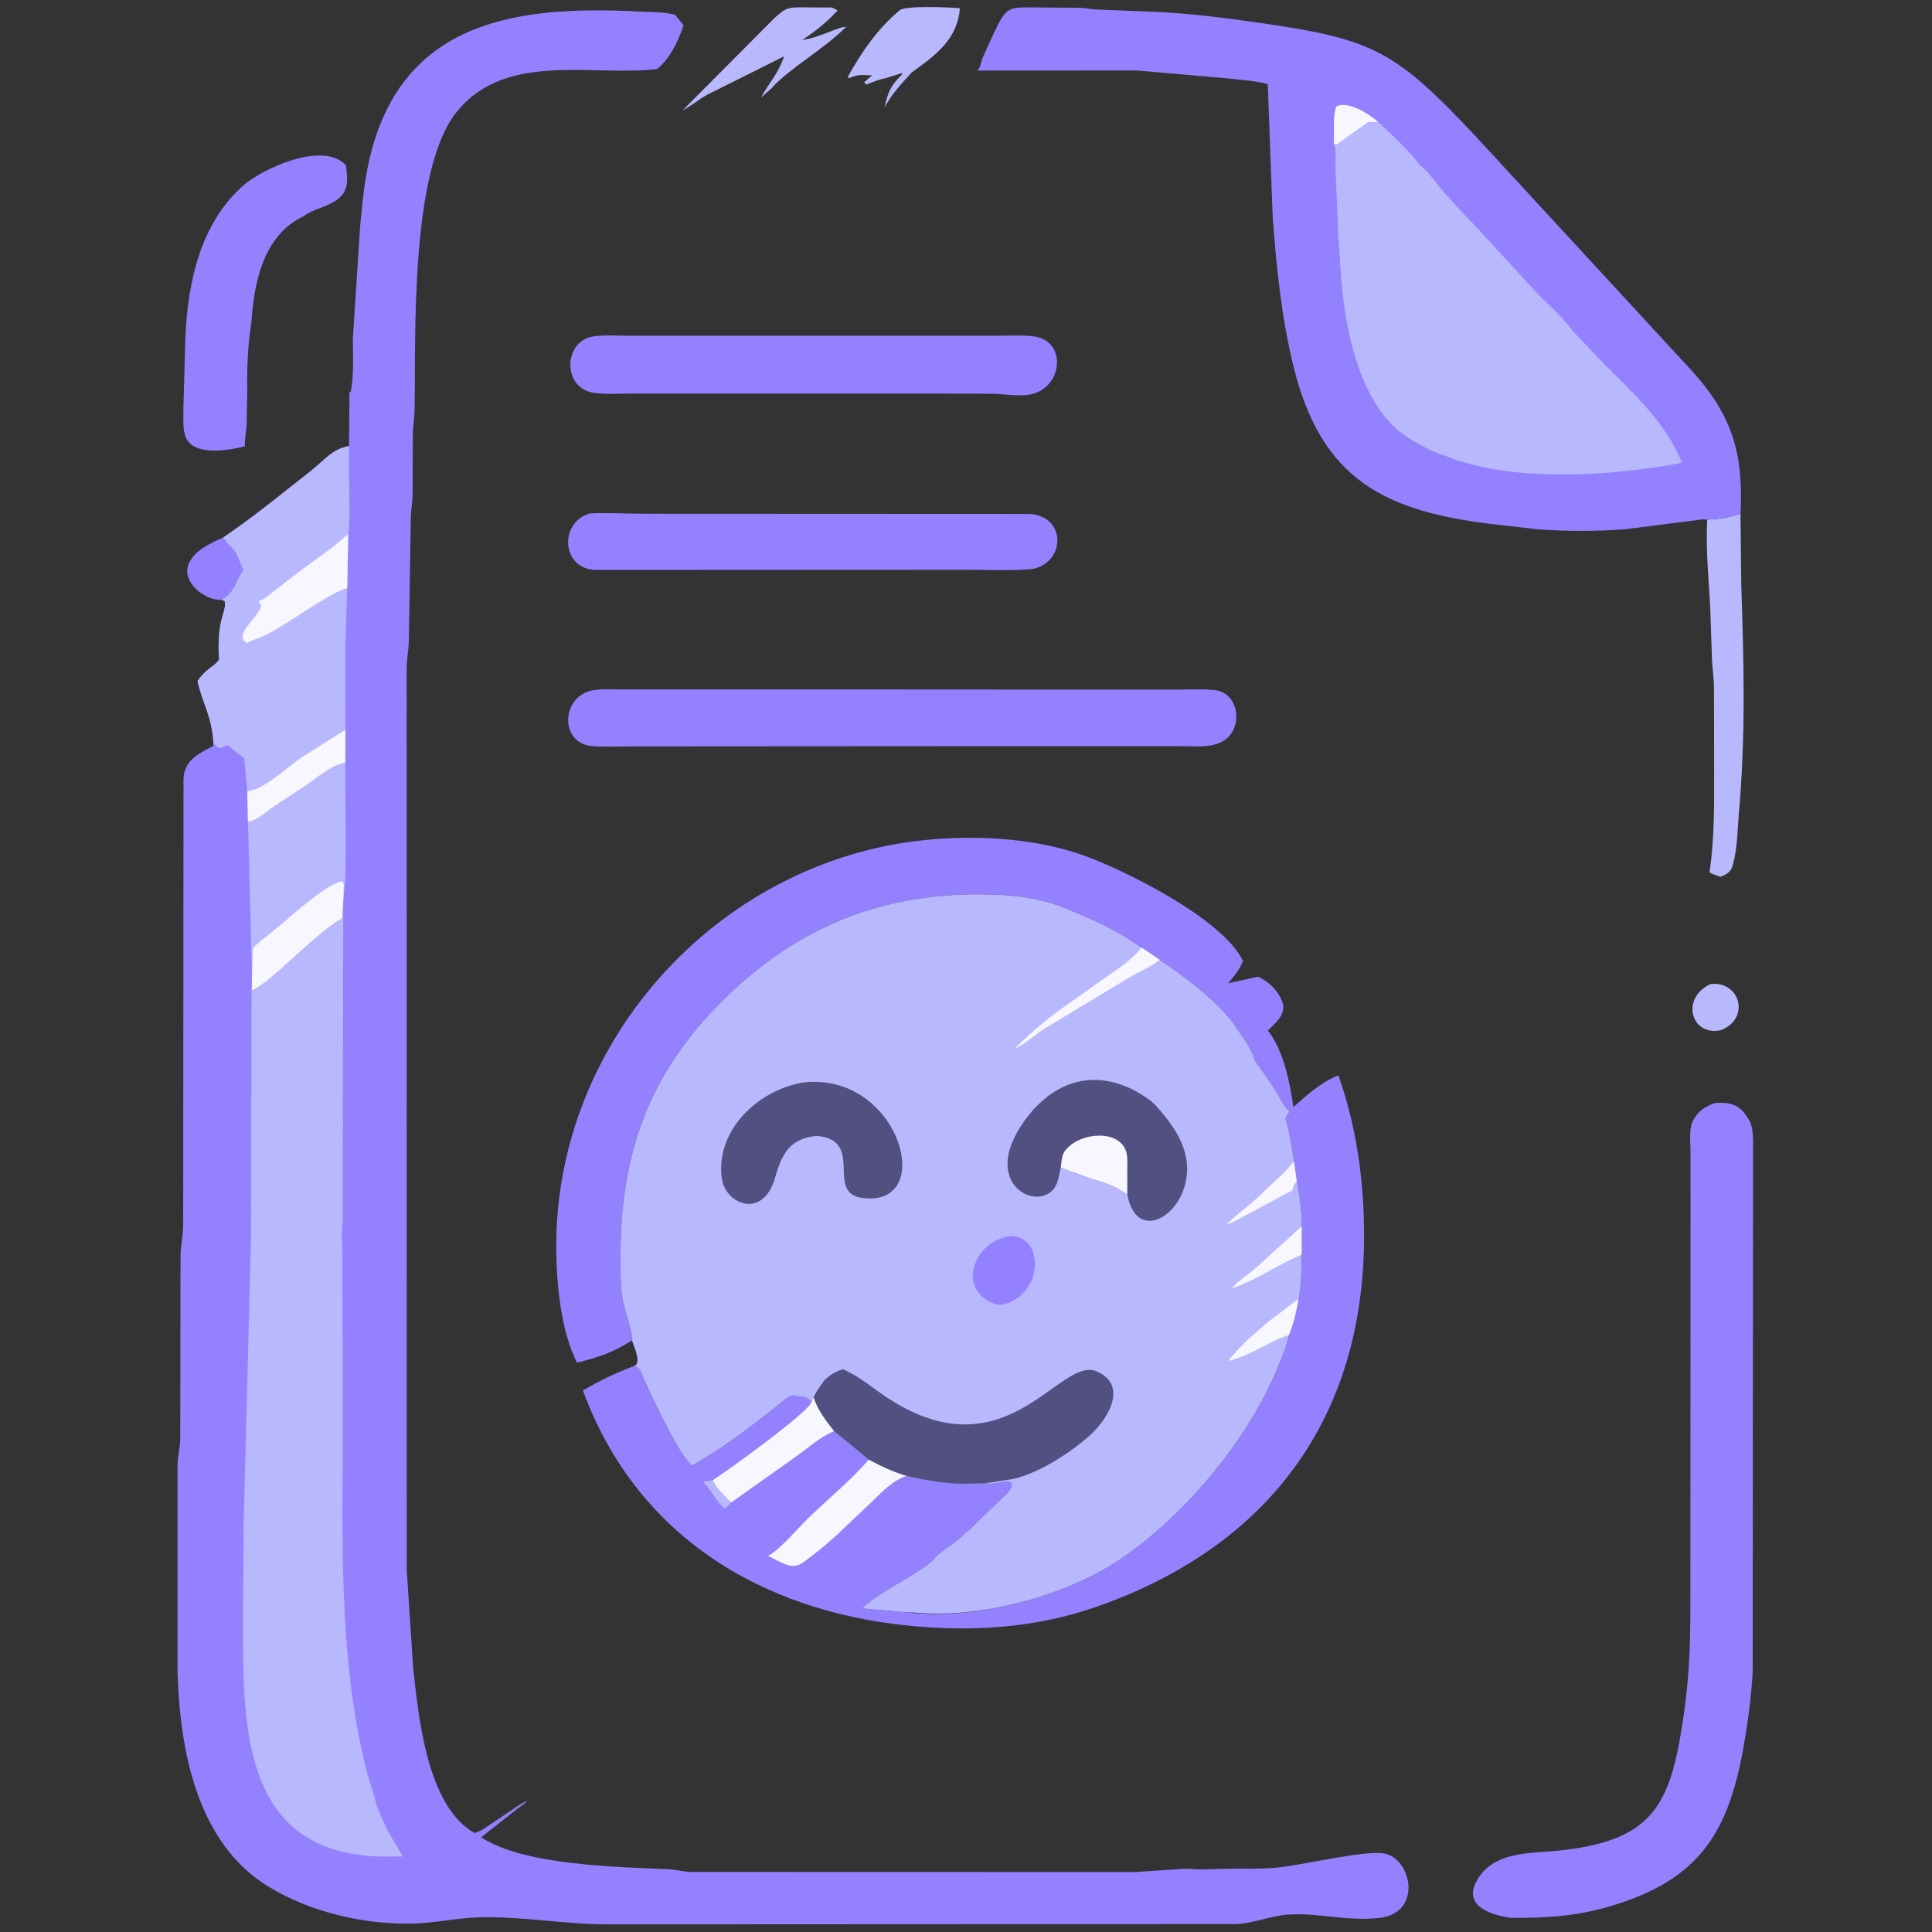 <?xml version="1.0" encoding="utf-8" ?>
<svg xmlns="http://www.w3.org/2000/svg" xmlns:xlink="http://www.w3.org/1999/xlink" width="512" height="512">
	<rect width="100%" height="100%" fill="#333333" stroke="none"/>
	<path fill="#B8B8FF" d="M453.285 260.779C461.164 259.859 463.993 269.985 455.987 273.024C448.171 274.658 445.284 264.569 453.285 260.779Z"/>
	<path fill="#9381FF" d="M59.217 142.401L59.423 142.822C60.136 144.223 61.401 144.905 62.238 146.125C63.135 147.432 63.691 149.551 64.483 151.018L64.347 151.219C62.348 154.228 62.254 156.848 58.755 158.964C54.449 159.268 48.368 154.465 49.839 149.913C51.125 145.933 55.752 144.012 59.217 142.401Z"/>
	<path fill="#B8B8FF" d="M224.219 7.102C218.518 12.945 208.932 18.278 204.544 23.324L201.682 25.875C203.783 21.847 205.976 20.057 207.818 14.906L187.46 25.08C185.181 26.338 183.207 28.063 180.902 29.251L205.327 4.694C208.092 2.284 208.528 1.943 212.152 1.949L220.488 1.99L221.964 2.75C219.29 5.786 215.988 8.353 212.619 10.578C217.157 10.035 222.002 7.105 224.219 7.102Z"/>
	<path fill="#B8B8FF" d="M224.614 20.48C228.273 13.841 232.557 7.609 238.444 2.71C240.002 1.413 251.84 1.923 254.372 2.195L254.226 3.625C252.957 11.173 247.396 14.974 241.626 19.204C238.909 22.157 236.33 24.877 234.43 28.45C235.308 24.367 236.045 22.684 239.142 19.628L238.938 19.384L234.763 20.715C232.921 21.026 231.212 21.801 229.459 22.421L229.037 21.767L231.124 19.991C228.86 19.88 227.215 19.654 225.129 20.674L224.614 20.48Z"/>
	<path fill="#B8B8FF" d="M461.251 136.127L461.447 154.625C462.122 175.237 462.666 194.356 460.853 215.125C460.462 219.597 460.46 224.527 459.302 228.875L459.217 229.203C458.864 230.492 458.35 231.14 457.187 231.806L455.977 232.355C454.963 232.025 453.947 231.746 453.031 231.187L453.064 230.974C454.408 221.884 454.26 212.605 454.263 203.447L454.219 181.689C454.16 179.476 453.824 177.322 453.703 175.125L453.267 161.945C452.874 153.524 452.034 146.578 452.407 137.732C455.487 137.546 458.156 137.183 461.251 136.127Z"/>
	<path fill="#9381FF" d="M64.916 118.267C60.719 119.315 50.568 121.283 48.981 115.15C48.41 112.941 48.615 110.224 48.606 107.945L49.131 89.133C49.807 74.697 53.081 59.377 64.299 49.3C69.425 44.696 85.742 37.224 91.66 43.801C92.615 49.846 91.738 52.238 86.258 54.587C84.381 55.33 81.975 56.085 80.396 57.347C69.894 62.258 67.315 74.776 66.638 85.3C65.687 91.199 65.432 97.335 65.526 103.308L65.366 112.478C65.256 114.325 64.771 116.448 64.916 118.267Z"/>
	<path fill="#9381FF" d="M156.366 136.057C161.296 135.842 166.387 136.147 171.339 136.156L272.555 136.202C282.337 136.465 282.655 148.48 274.071 150.722L273.881 150.757C268.242 151.334 262.3 150.992 256.624 150.992L157.746 151.04C148.646 150.681 148.189 138.324 156.366 136.057Z"/>
	<path fill="#9381FF" d="M186.564 88.983L263.511 88.986C266.83 88.989 270.409 88.738 273.699 89.106C283.076 90.155 281.636 102.941 272.979 104.554C269.932 105.122 266.13 104.417 263.007 104.353L244.687 104.292L167.737 104.302C164.506 104.302 161.078 104.522 157.866 104.184C148.738 103.225 149.296 90.352 157.19 89.166C160.353 88.692 163.917 88.984 167.125 88.983L186.564 88.983Z"/>
	<path fill="#9381FF" d="M223.479 182.708L310.588 182.754C314.296 182.76 318.207 182.517 321.887 182.886C327.804 183.479 329.351 191.315 325.625 195.219C322.48 198.515 316.937 197.734 312.815 197.736L255.063 197.742L168.562 197.798C164.773 197.805 160.914 197.987 157.136 197.737C148.069 197.135 148.735 184.516 156.983 182.966L157.375 182.899C159.687 182.492 162.25 182.702 164.599 182.702L223.479 182.708Z"/>
	<path fill="#9381FF" d="M454.631 292.29C458.349 292.088 460.956 292.583 463.068 296.105L463.392 296.649C464.868 298.706 464.562 302.978 464.576 305.491L464.481 443C464.214 448.222 463.55 453.712 462.745 458.875C458.948 483.223 452.383 497.12 428.264 504.704C418.399 507.805 410.395 508.313 400.235 508.254C395.079 507.424 387.705 505.155 391.293 498.544C395.661 490.498 405.334 491.241 413.052 490.436C438.139 487.821 442.584 478.308 445.978 456.052C447.61 445.358 447.976 436.499 447.97 425.678L448.01 305.386C448.011 302.997 447.519 299.085 448.677 296.948L448.864 296.625C450.202 294.295 452.118 293.085 454.631 292.29Z"/>
	<path fill="#9381FF" d="M167.483 355.205C162.655 358.363 158.438 359.763 152.897 361.118C148.655 352.601 147.484 340.59 147.409 331.021C146.966 275.035 191.798 226.616 247.844 222.374C260.711 221.4 274.878 222.34 287.017 226.636C297.819 230.458 324.036 243.428 329.406 254.663C328.449 257.064 327.078 258.663 325.425 260.593L333.38 258.84C336.057 260.023 338.618 262.379 339.689 265.163L339.812 265.5C341.015 268.734 338.108 270.996 336.021 273.081C340.159 278.51 341.827 286.716 342.758 293.396C346.315 290.215 350.193 286.722 354.695 284.979C359.54 298.782 361.48 312.943 361.489 327.479C361.52 375.615 336.289 409.905 290.45 425.856C274.426 431.433 257.816 432.492 241.02 430.839C201.082 426.909 168.432 406.495 154.483 368.512C158.748 365.925 163.291 363.793 167.956 362.044C168.821 362.266 168.93 362.26 169.546 362.966C171.393 367.372 179.774 385.619 183.374 388.404C189.631 384.922 196.543 379.958 202.141 375.554L207.16 371.612C208.18 370.826 209.701 369.23 211.025 370.008L212.802 370.179C213.747 370.269 214.368 370.833 215.092 371.399C215.222 370.94 215.393 370.65 215.635 370.244C216.626 373.583 218.94 376.546 221.062 379.25L230.26 386.812C233.491 388.544 236.711 390.062 240.233 391.105C245.046 392.264 249.771 393.051 254.728 393.203L259.703 393.14C260.023 393.126 260.859 392.967 261.114 393.099L261.376 393.137C265.072 393.644 268.132 391.087 268.125 394L267.751 394.562C267.229 395.66 265.942 396.622 265.079 397.484L256.649 405.615C256.045 406.219 256.739 405.577 256.001 406.001L255.544 406.493C253.079 409.233 249.146 410.816 247.037 413.695C241.182 418.402 234.026 421.191 228.396 426.253L240.271 427.289C240.711 427.306 241.677 427.249 242.044 427.466C259.795 429.104 282.436 422.973 296.899 413.201C313.813 401.773 330.498 381.928 338.46 362.787C339.693 359.824 340.94 357.019 341.567 353.853C342.882 350.691 343.542 347.537 344.137 344.183L344.19 344.154C344.876 340.301 344.937 336.423 344.973 332.522L344.973 324.959C345.121 321.137 344.369 316.787 343.655 313.019L342.914 307.708C342.374 303.968 341.786 299.93 340.654 296.322L341.779 294.576C339.899 292.819 339.11 290.632 337.755 288.5L332.545 281C332.219 279.588 331.258 277.992 330.594 276.689L327.612 272.283C323.458 265.874 313.503 258.48 307.343 254.357L302.516 251.084C298.071 247.996 293.217 245.327 288.243 243.2L283.586 241.19C275.637 237.726 267.579 236.979 258.995 237C231.624 237.068 209.543 246.7 190.164 266.496C171.786 285.271 164.398 306.33 164.441 332.552C164.449 336.869 164.3 341.454 165.292 345.695C166.012 348.777 167.296 351.898 167.566 355.059L167.483 355.205Z"/>
	<path fill="#B8B8FF" d="M186.272 392.575C187.18 392.564 187.988 392.482 188.874 392.284C190.238 394.897 191.661 396.019 193.602 398.035L193.765 398.179C193.24 398.728 192.677 399.474 191.988 399.782C189.809 397.838 188.366 394.753 186.272 392.575Z"/>
	<path fill="#F8F7FF" d="M215.635 370.244C216.626 373.583 218.94 376.546 221.062 379.25C217.384 380.779 214.118 383.726 210.887 386.038L193.765 398.179L193.602 398.035C191.661 396.019 190.238 394.897 188.874 392.284C192.475 390.003 215.019 373.777 215.092 371.399C215.222 370.94 215.393 370.65 215.635 370.244Z"/>
	<path fill="#F8F7FF" d="M203.505 412.323C206.277 411.159 212.167 404.246 214.513 402.001C219.81 396.933 225.431 392.345 230.26 386.812C233.491 388.544 236.711 390.062 240.233 391.105C236.233 392.537 233.756 395.42 230.751 398.268L221.398 407.129C218.724 409.577 215.834 411.853 212.922 414.011C209.971 416.199 207.584 414.278 203.943 412.551L203.505 412.323Z"/>
	<path fill="#9381FF" d="M452.229 137.732C451.393 137.503 450.189 137.768 449.32 137.881L430.625 140.265C423.256 140.826 415.177 140.815 407.827 140.309L397.766 139.158C367.08 135.842 350.06 127.386 342.634 96.501C339.555 83.694 338.223 70.49 337.271 57.375L335.968 22.325C332.811 21.367 328.723 21.192 325.43 20.785L301.172 18.67L259.103 18.708C259.924 17.579 259.955 16.398 260.469 15.155L263.358 8.819C266.941 1.295 267.211 1.979 275.191 1.971L286.52 2.076C287.773 2.151 288.999 2.42 290.25 2.507L306.835 3.172C315.507 3.593 324.333 4.711 332.924 5.932C363.887 10.333 369.485 13.147 391.171 36.232L448.614 98.55C459.403 110.522 462.006 120.747 461.256 136.127C458.156 137.183 455.487 137.546 452.229 137.732Z"/>
	<path fill="#F8F7FF" d="M353.451 38.002C353.736 34.874 353.061 31.253 354.12 28.249C357.184 26.515 363.032 30.341 365.245 32.347C364.396 32.362 363.546 32.402 362.699 32.307L354 38.523L353.451 38.002Z"/>
	<path fill="#B8B8FF" d="M365.245 32.347L367.997 34.885C370.812 37.682 373.932 40.477 376.226 43.724C379.292 46.053 381.392 49.892 384.183 52.559C386.797 55.684 389.7 58.471 392.437 61.472L406.974 77.321C410.19 80.695 414.072 83.85 416.749 87.68L425.118 96.456C433 104.349 441.509 112.045 445.72 122.644C427.078 126.245 400.38 127.903 383.17 120.857C379.163 119.54 375.466 117.61 372.025 115.193L370.648 114.182C359.954 105.116 356.468 86.984 355.398 73.409L354.689 62.848L353.933 44.672C353.888 42.532 354.071 40.092 353.654 38.002L354 38.523L362.699 32.307C363.546 32.402 364.396 32.362 365.245 32.347Z"/>
	<path fill="#B8B8FF" d="M167.566 355.059C167.296 351.898 166.012 348.777 165.292 345.695C164.3 341.454 164.449 336.869 164.441 332.552C164.398 306.33 171.786 285.271 190.164 266.496C209.543 246.7 231.624 237.068 258.995 237C267.579 236.979 275.637 237.726 283.586 241.19L288.243 243.2C293.217 245.327 298.071 247.996 302.516 251.084L307.343 254.357C313.503 258.48 323.458 265.874 327.612 272.283L330.594 276.689C331.258 277.992 332.219 279.588 332.545 281L337.755 288.5C339.11 290.632 339.899 292.819 341.779 294.576L340.654 296.322C341.786 299.93 342.374 303.968 342.914 307.708L343.655 313.019C344.369 316.787 345.121 321.137 344.973 324.959L344.971 332.522C344.937 336.423 344.876 340.301 344.19 344.154L344.137 344.183C343.542 347.537 342.882 350.691 341.567 353.853C340.94 357.019 339.693 359.824 338.46 362.787C330.498 381.928 313.813 401.773 296.899 413.201C282.436 422.973 259.795 429.104 242.044 427.315C241.677 427.249 240.711 427.306 240.271 427.289L228.396 426.253C234.026 421.191 241.182 418.402 247.037 413.695C249.146 410.816 253.079 409.233 255.544 406.493L256.001 406.001C256.739 405.577 256.045 406.219 256.649 405.615L265.079 397.484C265.942 396.622 267.229 395.66 267.751 394.562L268.125 394C268.132 391.087 265.072 393.644 261.376 393.137L261.114 393.099C260.859 392.967 260.023 393.126 259.703 393.14L254.728 393.203C249.771 393.051 245.046 392.264 240.233 391.105C236.711 390.062 233.491 388.544 230.26 386.812L221.062 379.25C218.94 376.546 216.626 373.583 215.635 370.244C215.393 370.65 215.222 370.94 215.092 371.399C214.368 370.833 213.747 370.269 212.802 370.179L211.025 370.008C209.701 369.23 208.18 370.826 207.16 371.612L202.141 375.554C196.543 379.958 189.631 384.922 183.374 388.404C179.774 385.619 171.393 367.372 169.546 362.966C168.93 362.26 168.821 362.266 167.956 362.044C169.549 361.601 168.843 359.259 168.439 357.924L167.483 355.205L167.566 355.059Z"/>
	<path fill="#F8F7FF" d="M342.914 307.708L343.655 313.019C342.964 313.807 342.726 314.431 342.485 315.45L331.901 321.123C329.62 322.285 327.398 323.677 325.007 324.596C327.578 321.957 330.478 319.806 333.254 317.402L337.875 312.988C338.99 311.942 340.2 310.994 341.176 309.811L342.914 307.708Z"/>
	<path fill="#F8F7FF" d="M344.971 332.522C338.565 335.125 333.382 339.033 326.466 341.444C328.239 339.392 330.568 337.932 332.625 336.187L344.973 324.959L344.971 332.522Z"/>
	<path fill="#F8F7FF" d="M341.567 353.853C337.277 354.927 331.952 359.053 325.479 360.687C328.554 356.717 332.604 353.256 336.436 350.03L344.137 344.183C343.542 347.537 342.882 350.691 341.567 353.853Z"/>
	<path fill="#F8F7FF" d="M302.516 251.084L307.343 254.357C305.07 256.159 302.499 257.218 299.982 258.613L276.229 272.958C273.759 274.723 271.592 276.617 268.855 277.999C272.527 274.225 276.882 270.5 281.158 267.41L292.313 259.513C296.033 256.897 299.694 254.74 302.516 251.084Z"/>
	<path fill="#9381FF" d="M267.71 327.576C277.341 327.429 276.346 344.274 264.832 345.843C253.465 343.192 257.008 329.273 267.71 327.576Z"/>
	<path fill="#525081" d="M213.155 286.833C238.468 284.199 248.506 320.159 228.495 317.464C218.562 316.126 229.287 302.233 216.543 301.024C209.638 301.594 207.258 305.471 205.479 311.875C202.279 323.399 192.184 319.148 191.277 312.266C189.57 299.318 201.232 288.615 213.155 286.833Z"/>
	<path fill="#525081" d="M281.108 309.463C280.737 311.072 280.483 313.096 279.625 314.523C275.425 321.508 259.285 314.045 271.483 297.043C280.28 284.783 292.907 282.784 304.872 291.666L306.164 292.817C310.626 297.791 314.958 303.586 314.584 310.641C313.969 322.232 301.074 329.767 298.766 316.507C293.512 312.985 291.859 313.573 285.937 311.164L281.108 309.463Z"/>
	<path fill="#F8F7FF" d="M281.108 309.463C281.499 306.37 281.337 305.327 284 303.266C287.463 300.587 294.995 299.594 297.818 303.839C298.966 305.566 298.738 307.542 298.744 309.516L298.745 316.507C293.512 312.985 291.859 313.573 285.937 311.164L281.108 309.463Z"/>
	<path fill="#525081" d="M218.464 365.778C219.981 364.4 221.422 363.385 223.43 362.877C227.769 364.728 231.304 367.91 235.225 370.476C266.732 391.094 280.838 359.268 290.559 363.405C299.202 367.084 293.567 376.217 288.67 380.526C283.411 385.152 275.766 390.109 268.812 391.891L261.114 393.099C260.859 392.967 260.023 393.126 259.703 393.14L254.728 393.203C249.771 393.051 245.046 392.264 240.233 391.105C236.711 390.062 233.491 388.544 230.26 386.812L221.062 379.25C218.94 376.546 216.626 373.583 215.635 370.244C216.35 368.645 217.471 367.212 218.464 365.778Z"/>
	<path fill="#9381FF" d="M95.456 59.791C96.103 52.817 96.744 46.087 98.625 39.319C108.318 4.442 139.155 1.508 169.875 3.072C172.941 3.228 175.918 3.116 178.913 3.932L181.161 6.72C179.765 10.806 177.559 15.594 174.083 18.323C156.35 20.267 134 13.647 121.039 29.645C108.617 44.977 110.186 89.377 109.884 108.356C109.847 110.683 109.439 112.969 109.404 115.313L109.343 131.5C109.296 133.208 108.963 134.916 108.883 136.634L108.344 169.88C108.28 172.251 107.803 174.559 107.77 176.956L107.799 416.132L109.5 442.053C110.947 455.121 113.12 478.615 125.766 485.784C126.528 485.495 127.319 485.209 128.017 484.784L137.311 478.552C141.439 475.993 139.155 477.915 137 479.419L127.508 486.91C138.788 494.298 162.955 494.744 177.117 495.364C179.051 495.448 180.888 496.013 182.871 496.08L300.935 496.111L313.724 495.251C315.167 495.203 316.57 495.416 318 495.414L325.833 495.219C329.664 495.195 333.539 495.306 337.361 495.034C344.497 494.527 360.854 490.348 366.603 491.158C374.079 492.211 377.19 506.97 365.548 508.27C356.98 509.227 349.589 506.871 341.549 507.37C336.806 507.664 332.492 509.64 327.787 509.895L160.75 509.977C149.324 509.946 138.115 507.752 126.617 508.13C120.642 508.327 115.029 509.683 109.055 509.776C96.159 509.977 82.452 506.78 71.333 500.087C52.131 488.53 47.623 463.658 47.052 442.945L47.047 388.25C47.09 385.86 47.732 383.525 47.766 381.094L47.842 332.874C47.883 330.127 48.52 327.419 48.542 324.625L48.631 206.529C48.765 201.456 52.591 199.753 56.62 197.65C56.158 189.391 53.898 187.254 52.352 180.497C53.511 178.689 55.242 177.277 56.977 176.04L58.047 174.845C57.842 171.254 57.836 167.938 58.656 164.421C58.984 163.017 59.986 160.605 59.503 159.25L58.755 158.964C62.254 156.848 62.348 154.228 64.347 151.219L64.483 151.018C63.691 149.551 63.135 147.432 62.238 146.125C61.401 144.905 60.136 144.223 59.423 142.822L59.217 142.401C67.347 136.92 74.784 130.748 82.489 124.714C85.937 122.014 87.964 118.993 92.494 118.225L92.618 103.942L92.906 103.942C93.866 99.471 93.496 94.261 93.511 89.707L95.456 59.791Z"/>
	<path fill="#B8B8FF" d="M65.716 217.785C68.495 217.229 70.308 215.281 72.55 213.719L80.887 208.266C83.984 206.22 87.771 202.668 91.513 202.125C91.506 205.543 91.843 233.515 91.37 234.423L90.879 240.364L90.649 243.368C83.282 247.568 70.611 261.538 66.732 262.441L66.78 258.536L65.716 217.785Z"/>
	<path fill="#F8F7FF" d="M66.78 258.536L67.047 251.227C68.853 249.365 72.811 246.513 75.153 244.458C77.561 242.344 87.564 233.514 90.819 233.625L91.109 234.423L90.879 240.364L90.649 243.368C83.282 247.568 70.611 261.538 66.732 262.441L66.78 258.536Z"/>
	<path fill="#B8B8FF" d="M59.217 142.401C67.347 136.92 74.784 130.748 82.489 124.714C85.937 122.014 87.964 118.993 92.494 118.225L92.571 132.706C92.567 135.583 92.716 138.619 92.338 141.471L92.019 155.847L91.542 171.111L91.519 193.372L91.507 202.125C87.771 202.668 83.984 206.22 80.887 208.266L72.55 213.719C70.308 215.281 68.495 217.229 65.722 217.785L65.525 209.673L64.717 200.99L60.223 197.413C58.875 198.321 57.809 198.75 56.863 197.131L56.62 197.65C56.158 189.391 53.898 187.254 52.352 180.497C53.511 178.689 55.242 177.277 56.977 176.04L58.047 174.845C57.842 171.254 57.836 167.938 58.656 164.421C58.984 163.017 59.986 160.605 59.503 159.25L58.755 158.964C62.254 156.848 62.348 154.228 64.347 151.219L64.483 151.018C63.691 149.551 63.135 147.432 62.238 146.125C61.401 144.905 60.136 144.223 59.423 142.822L59.217 142.401Z"/>
	<path fill="#F8F7FF" d="M65.525 209.673C69.71 209.476 76.538 203.066 79.927 200.716L91.53 193.372L91.507 202.125C87.771 202.668 83.984 206.22 80.887 208.266L72.55 213.719C70.308 215.281 68.495 217.229 65.722 217.785L65.525 209.673Z"/>
	<path fill="#F8F7FF" d="M65.533 170.424C61.293 168.377 69.27 163.02 69.203 160.375L68.489 159.375C70.035 158.832 71.453 157.536 72.75 156.545L79.41 151.411C83.731 148.124 88.329 145.236 92.259 141.471L92.019 155.847C87.559 156.853 75.6 165.93 69.74 168.598C68.369 169.222 66.797 169.611 65.533 170.424Z"/>
	<path fill="#B8B8FF" d="M66.644 262.441C70.611 261.538 83.282 247.568 90.649 243.368L90.958 240.364L90.83 322.831C90.789 325.124 90.309 327.751 90.732 329.992L90.853 375.059C90.885 406.449 89.432 438.751 97.186 469.453C97.903 472.292 99.248 475.371 99.688 478.211C100.724 480.708 101.739 483.24 103.019 485.625L106.75 491.979L101.101 492.017C63.026 491.096 64.405 455.878 64.421 426.886L64.557 404.566L66.533 327.334L66.644 262.441Z"/>
</svg>
